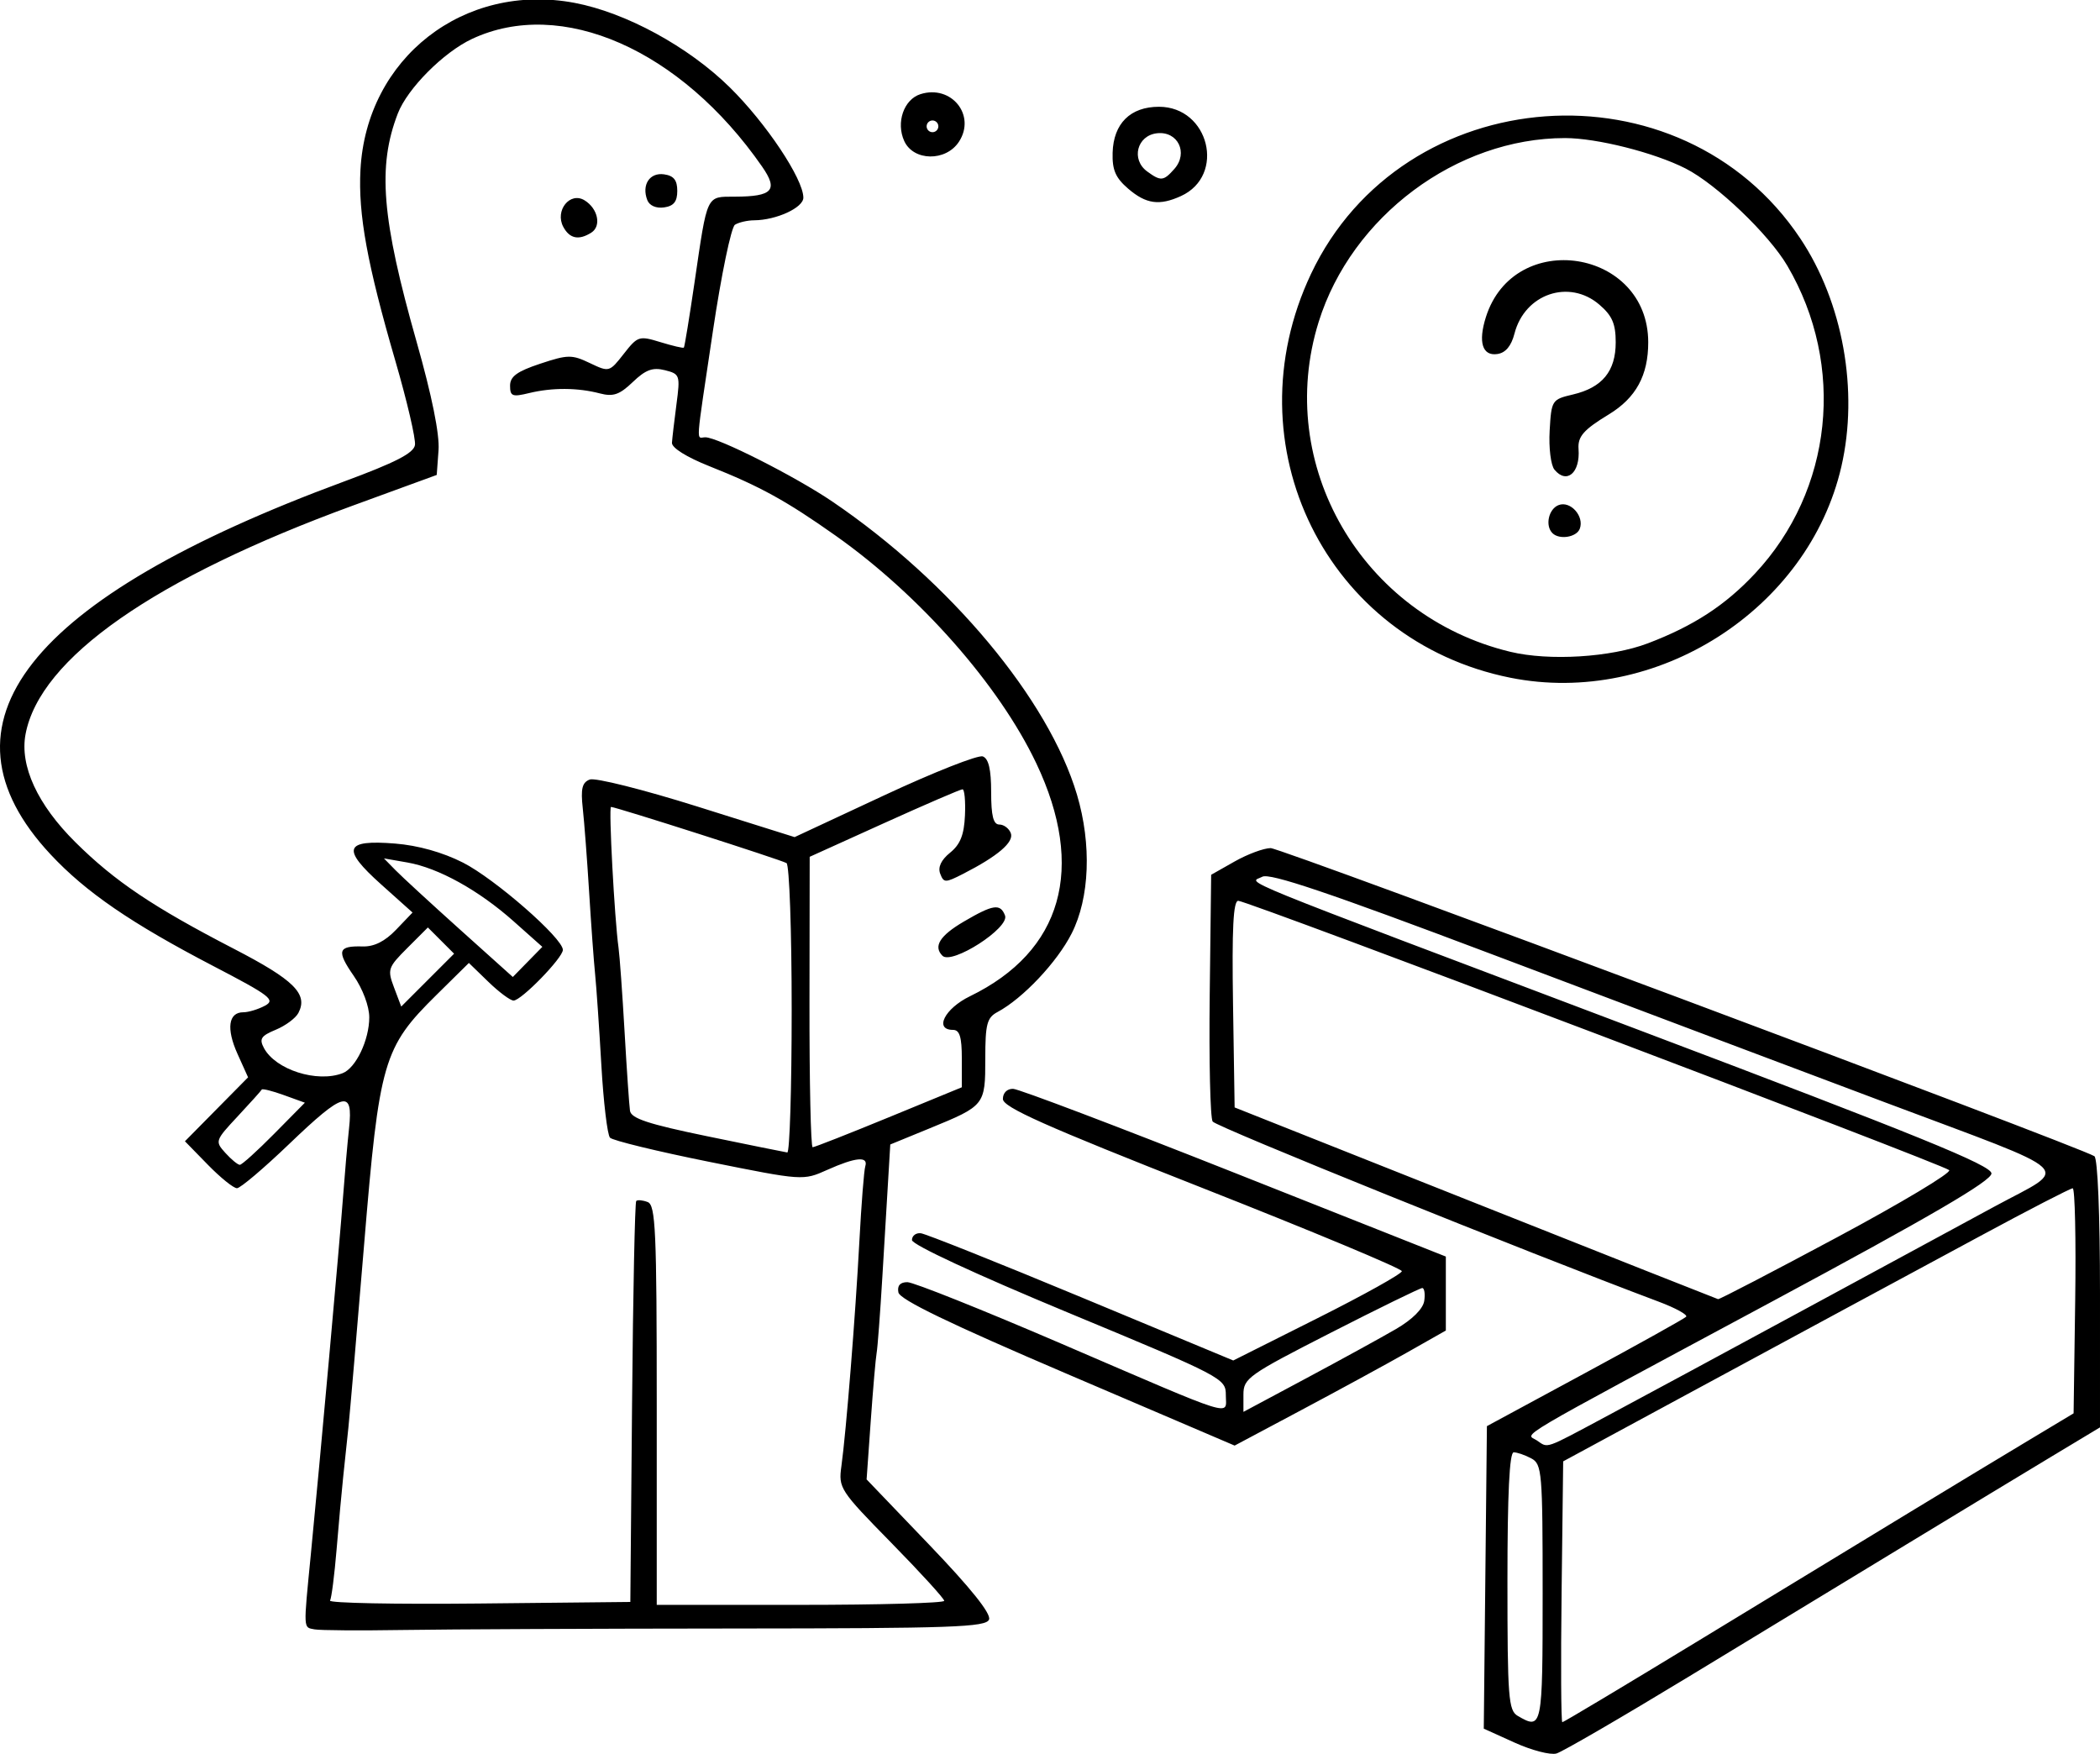 <?xml version="1.0" encoding="UTF-8" standalone="no"?>
<!-- Created with Inkscape (http://www.inkscape.org/) -->

<svg
   xmlns:dc="http://purl.org/dc/elements/1.1/"
   xmlns:cc="http://creativecommons.org/ns#"
   xmlns:rdf="http://www.w3.org/1999/02/22-rdf-syntax-ns#"
   xmlns:svg="http://www.w3.org/2000/svg"
   xmlns="http://www.w3.org/2000/svg"
   xmlns:sodipodi="http://sodipodi.sourceforge.net/DTD/sodipodi-0.dtd"
   xmlns:inkscape="http://www.inkscape.org/namespaces/inkscape"
   width="357.94"
   height="298.924"
   id="svg4066"
   version="1.1"
   inkscape:version="0.48.4 r9939"
   sodipodi:docname="New document 22">
  <defs
     id="defs4068" />
  <sodipodi:namedview
     id="base"
     pagecolor="#ffffff"
     bordercolor="#666666"
     borderopacity="1.0"
     inkscape:pageopacity="0.0"
     inkscape:pageshadow="2"
     inkscape:zoom="0.35"
     inkscape:cx="178.97022"
     inkscape:cy="149.5118"
     inkscape:document-units="px"
     inkscape:current-layer="layer1"
     showgrid="false"
     fit-margin-top="-0.1"
     fit-margin-left="0"
     fit-margin-right="0"
     fit-margin-bottom="0"
     inkscape:window-width="1297"
     inkscape:window-height="363"
     inkscape:window-x="623"
     inkscape:window-y="172"
     inkscape:window-maximized="0" />
  <g
     inkscape:label="Layer 1"
     inkscape:groupmode="layer"
     id="layer1"
     transform="translate(-196.03,-382.95)">
    <path
       style="fill:#000000"
       d="m 454.203,679.965 -5.267,-2.384 0.267,-25.78 0.267,-25.78 16.684,-9.019 c 9.176,-4.96 16.947,-9.29 17.269,-9.621 0.322,-0.331 -1.786,-1.492 -4.684,-2.579 -23.055,-8.653 -75.416,-29.799 -76.015,-30.698 -0.41,-0.616 -0.635,-10.331 -0.5,-21.589 l 0.246,-20.469 4,-2.265 c 2.2,-1.246 4.963,-2.272 6.14,-2.281 1.803,-0.014 137.582,50.767 140.403,52.51 0.564,0.349 0.957,9.956 0.957,23.407 l 0,22.815 -8.25,4.965 c -4.537,2.731 -15.675,9.476 -24.75,14.989 -9.075,5.513 -25.79,15.665 -37.145,22.56 -11.355,6.895 -21.48,12.776 -22.5,13.07 -1.02,0.294 -4.225,-0.539 -7.122,-1.85 z m 4.767,-25.447 c 0,-20.693 -0.112,-22.025 -1.934,-23 -1.064,-0.569 -2.414,-1.035 -3,-1.035 -0.722,0 -1.066,7.081 -1.066,21.95 0,19.85 0.167,22.048 1.75,22.97 4.176,2.432 4.25,2.068 4.25,-20.885 z m 26.123,8.344 c 32.898,-20.026 46.367,-28.2 55.877,-33.916 l 8.5,-5.108 0.272,-19.178 c 0.149,-10.548 -0.042,-19.178 -0.424,-19.178 -0.383,0 -7.48,3.663 -15.772,8.139 -8.292,4.477 -18.676,10.078 -23.076,12.447 -4.4,2.369 -17,9.178 -28,15.131 l -20,10.823 -0.269,22.23 c -0.148,12.226 -0.093,22.23 0.123,22.23 0.216,0 10.462,-6.129 22.769,-13.621 z M 469.853,624.344 c 5.29,-2.826 20.868,-11.232 34.618,-18.681 13.75,-7.448 27.967,-15.149 31.593,-17.112 12.844,-6.954 14.783,-5.126 -18.827,-17.751 -16.372,-6.15 -46.554,-17.52 -67.072,-25.268 -27.567,-10.41 -37.742,-13.843 -38.978,-13.151 -2.162,1.21 -7.672,-1.034 63.784,25.969 48.036,18.152 60.5,23.221 60.5,24.601 0,1.262 -10.272,7.258 -37.5,21.889 -45.329,24.358 -41.903,22.335 -40,23.608 2.01,1.344 1.087,1.663 11.882,-4.105 z m 39.316,-30.518 c 10.939,-5.861 19.532,-11.008 19.095,-11.438 -0.994,-0.979 -119.585,-45.906 -121.176,-45.906 -0.852,0 -1.091,4.724 -0.891,17.609 l 0.273,17.609 41,16.287 c 22.55,8.958 41.182,16.333 41.405,16.391 0.223,0.057 9.355,-4.691 20.294,-10.552 z m -259.524,66.833 c -1.942,-0.375 -1.91,0.25 -0.644,-12.677 1.558,-15.905 4.932,-53.341 5.497,-61 0.284,-3.85 0.747,-9.137 1.029,-11.75 0.72,-6.681 -0.868,-6.257 -10.248,2.737 -4.295,4.118 -8.28,7.493 -8.856,7.5 -0.576,0.007 -2.808,-1.79 -4.959,-3.994 l -3.912,-4.007 5.381,-5.449 5.381,-5.449 -1.8,-3.991 c -1.944,-4.311 -1.555,-7.098 0.99,-7.098 0.878,0 2.531,-0.5 3.672,-1.11 1.862,-0.997 0.959,-1.692 -8.816,-6.783 -13.98,-7.282 -21.698,-12.575 -27.697,-18.997 -20.795,-22.261 -3.985,-43.633 50.002,-63.571 8.78,-3.243 11.879,-4.837 12.095,-6.221 0.159,-1.024 -1.345,-7.476 -3.342,-14.339 -4.797,-16.48 -6.351,-24.989 -5.948,-32.564 1.013,-19.059 17.64,-32.02 36.501,-28.456 8.734,1.651 19.373,7.442 26.443,14.394 6.176,6.073 12.529,15.592 12.547,18.801 0.01,1.711 -4.603,3.836 -8.39,3.863 -1.155,0.008 -2.626,0.349 -3.268,0.758 -0.642,0.408 -2.329,8.534 -3.75,18.057 -3.037,20.357 -2.88,18.17 -1.305,18.17 2.153,0 15.361,6.681 21.648,10.95 20.146,13.681 36.882,33.73 41.702,49.961 2.518,8.479 2.17,17.586 -0.906,23.653 -2.48,4.891 -8.319,11.08 -12.634,13.389 -1.806,0.966 -2.088,2.045 -2.088,7.96 0,7.926 -0.066,8.009 -9.454,11.857 l -6.741,2.763 -0.328,5.484 c -0.181,3.016 -0.638,10.659 -1.016,16.984 -0.378,6.325 -0.82,12.203 -0.981,13.063 -0.161,0.86 -0.612,6.061 -1.001,11.558 l -0.709,9.995 10.723,11.19 c 7.058,7.365 10.526,11.704 10.147,12.692 -0.5,1.303 -6.249,1.506 -43.358,1.531 -23.53,0.016 -48.89,0.129 -56.356,0.25 -7.466,0.121 -14.329,0.075 -15.25,-0.103 z m 54.121,-38.639 c 0.163,-18.679 0.481,-34.148 0.707,-34.374 0.226,-0.226 1.105,-0.144 1.954,0.181 1.349,0.518 1.543,4.873 1.543,34.624 l 0,34.031 24.5,0 c 13.475,0 24.5,-0.31 24.5,-0.688 0,-0.378 -4.063,-4.831 -9.029,-9.895 -8.77,-8.943 -9.013,-9.317 -8.496,-13.062 0.815,-5.903 2.384,-25.537 3.066,-38.355 0.336,-6.325 0.788,-12.062 1.004,-12.75 0.552,-1.76 -1.646,-1.555 -6.467,0.604 -4.14,1.853 -4.142,1.853 -20.184,-1.375 -8.824,-1.776 -16.411,-3.622 -16.86,-4.104 -0.449,-0.481 -1.112,-6.05 -1.475,-12.375 -0.363,-6.325 -0.841,-13.3 -1.064,-15.5 -0.223,-2.2 -0.682,-8.5 -1.02,-14 -0.338,-5.5 -0.826,-11.92 -1.084,-14.266 -0.368,-3.343 -0.109,-4.405 1.194,-4.905 0.915,-0.351 9.145,1.714 18.289,4.589 l 16.626,5.227 15.329,-7.149 c 8.431,-3.932 15.969,-6.904 16.75,-6.604 0.991,0.38 1.421,2.22 1.421,6.077 0,4.061 0.37,5.531 1.393,5.531 0.766,0 1.646,0.659 1.955,1.464 0.585,1.526 -2.224,3.927 -8.116,6.937 -3.059,1.563 -3.309,1.561 -3.917,-0.021 -0.425,-1.107 0.157,-2.344 1.686,-3.581 1.734,-1.404 2.386,-3.037 2.534,-6.344 0.11,-2.45 -0.078,-4.456 -0.418,-4.459 -0.34,-0.003 -6.339,2.585 -13.333,5.75 l -12.715,5.755 -0.035,24.75 c -0.019,13.613 0.224,24.75 0.54,24.75 0.316,0 6.166,-2.299 13,-5.109 l 12.426,-5.109 0,-4.891 c 0,-3.681 -0.371,-4.891 -1.5,-4.891 -3.261,0 -1.429,-3.636 2.889,-5.734 15.74,-7.647 19.782,-21.846 11.302,-39.702 -6.328,-13.324 -19.824,-28.637 -34.191,-38.792 -8.42,-5.952 -12.909,-8.422 -21.5,-11.835 -3.925,-1.559 -6.463,-3.147 -6.407,-4.009 0.051,-0.785 0.397,-3.739 0.769,-6.564 0.653,-4.959 0.585,-5.16 -1.982,-5.804 -2.073,-0.52 -3.275,-0.076 -5.458,2.015 -2.264,2.169 -3.338,2.541 -5.611,1.946 -3.79,-0.993 -8.137,-1.015 -12.061,-0.06 -2.865,0.697 -3.25,0.548 -3.25,-1.254 0,-1.572 1.185,-2.438 5.13,-3.748 4.716,-1.566 5.398,-1.576 8.456,-0.117 3.302,1.575 3.345,1.563 5.795,-1.567 2.373,-3.032 2.614,-3.109 6.243,-1.996 2.076,0.637 3.875,1.058 3.998,0.935 0.123,-0.123 0.949,-5.171 1.835,-11.218 2.209,-15.07 1.935,-14.491 6.86,-14.509 6.452,-0.024 7.432,-1.107 4.638,-5.131 -13.851,-19.952 -34.225,-28.908 -49.466,-21.743 -4.848,2.279 -10.981,8.448 -12.62,12.692 -3.49,9.043 -2.758,17.937 3.204,38.937 2.6,9.157 3.933,15.745 3.735,18.456 l -0.308,4.217 -14.237,5.202 c -33.848,12.367 -53.417,26.029 -55.849,38.992 -1.012,5.394 2.046,12.012 8.511,18.42 6.698,6.639 13.227,11.029 26.973,18.137 10.307,5.329 12.712,7.719 11.022,10.95 -0.464,0.887 -2.2,2.175 -3.857,2.861 -2.527,1.047 -2.851,1.552 -2.009,3.127 1.975,3.69 9.049,5.948 13.401,4.278 2.258,-0.867 4.545,-5.659 4.545,-9.525 0,-1.882 -1.113,-4.852 -2.649,-7.068 -2.958,-4.269 -2.698,-5.128 1.515,-5.009 1.966,0.056 3.795,-0.858 5.703,-2.849 l 2.808,-2.931 -5.366,-4.806 c -6.801,-6.091 -6.265,-7.645 2.395,-6.95 3.913,0.314 8.097,1.488 11.559,3.242 5.428,2.751 17.034,12.887 17.034,14.878 0,1.356 -7.087,8.64 -8.405,8.64 -0.55,0 -2.488,-1.443 -4.307,-3.206 l -3.308,-3.206 -5.529,5.456 c -9.07,8.95 -9.74,11.262 -12.322,42.456 -1.229,14.85 -2.436,28.913 -2.682,31.25 -0.246,2.337 -0.65,6.162 -0.897,8.5 -0.247,2.337 -0.749,7.85 -1.114,12.25 -0.366,4.4 -0.87,8.345 -1.12,8.767 -0.25,0.422 11.164,0.647 25.364,0.5 l 25.82,-0.267 0.296,-33.963 z m 52.902,-76.173 c -1.595,-1.595 -0.45,-3.425 3.64,-5.822 5.014,-2.938 6.228,-3.117 7.026,-1.036 0.808,2.106 -9.068,8.456 -10.666,6.859 z M 292.044,421.621 c -1.483,-2.771 1.136,-6.05 3.618,-4.531 2.291,1.402 2.918,4.391 1.157,5.508 -2.135,1.353 -3.699,1.034 -4.774,-0.977 z m 14.315,-4.568 c -0.996,-2.595 0.4,-4.739 2.857,-4.39 1.653,0.235 2.254,0.987 2.254,2.82 0,1.833 -0.602,2.585 -2.254,2.82 -1.352,0.192 -2.496,-0.308 -2.857,-1.25 z m -63.592,159.135 5.229,-5.294 -3.588,-1.297 c -1.973,-0.714 -3.667,-1.137 -3.763,-0.94 -0.096,0.196 -1.943,2.251 -4.103,4.566 -3.846,4.121 -3.89,4.252 -2.095,6.235 1.008,1.114 2.116,2.025 2.462,2.025 0.346,0 2.982,-2.383 5.858,-5.294 z m 88.203,-21.147 c 0,-13.443 -0.396,-24.686 -0.88,-24.985 -0.878,-0.543 -29.097,-9.574 -29.915,-9.574 -0.424,0 0.598,19.118 1.283,24 0.193,1.375 0.655,7.81 1.028,14.301 0.372,6.491 0.788,12.558 0.923,13.483 0.192,1.31 3.097,2.27 13.154,4.344 7.099,1.464 13.245,2.709 13.657,2.767 0.412,0.058 0.75,-10.893 0.75,-24.336 z m -59.776,-11.779 -2.235,-2.235 -3.495,3.495 c -3.317,3.317 -3.433,3.661 -2.27,6.741 l 1.225,3.245 4.505,-4.505 4.505,-4.505 -2.235,-2.235 z m 12.416,-3.257 c -5.982,-5.323 -12.852,-9.13 -18.14,-10.052 l -4,-0.698 2,2.038 c 1.1,1.121 6.043,5.669 10.984,10.107 l 8.984,8.068 2.516,-2.569 2.516,-2.569 -4.86,-4.324 z m 94.372,77.146 c -20.157,-8.621 -28.586,-12.694 -28.823,-13.926 -0.222,-1.154 0.295,-1.742 1.533,-1.742 1.028,0 12.843,4.721 26.256,10.491 30.351,13.056 28.022,12.328 28.022,8.754 0,-2.838 -0.482,-3.09 -26.75,-13.995 -15.923,-6.61 -26.75,-11.64 -26.75,-12.427 0,-0.728 0.675,-1.251 1.5,-1.163 0.825,0.088 13.147,5.004 27.383,10.924 l 25.883,10.764 14.367,-7.21 c 7.902,-3.966 14.367,-7.57 14.367,-8.009 0,-0.439 -15.3,-6.824 -34,-14.188 -26.879,-10.585 -34,-13.761 -34,-15.165 0,-1.044 0.722,-1.756 1.75,-1.727 0.963,0.027 17.95,6.47 37.75,14.318 l 36,14.268 0,6.304 0,6.304 -6.5,3.683 c -3.575,2.026 -11.675,6.438 -18,9.805 l -11.5,6.122 -28.488,-12.184 z m 55.988,-7.677 c 2.791,-1.625 4.621,-3.45 4.82,-4.806 0.176,-1.202 0.022,-2.186 -0.341,-2.186 -0.363,0 -7.37,3.425 -15.57,7.612 -14.109,7.204 -14.909,7.77 -14.909,10.554 l 0,2.942 10.75,-5.749 c 5.912,-3.162 12.775,-6.928 15.25,-8.369 z m 19.5,-111.011 c -31.349,-6.276 -47.805,-39.611 -33.979,-68.834 15.648,-33.074 63.043,-36.511 83.386,-6.048 7.275,10.895 9.989,25.958 7.008,38.902 -5.619,24.397 -31.576,40.952 -56.415,35.98 z m 23.416,-5.856 c 7.805,-2.966 13.215,-6.487 18.275,-11.898 13.266,-14.183 15.502,-35.423 5.521,-52.454 -3.14,-5.359 -12.063,-13.89 -17.346,-16.585 -5.315,-2.711 -15.123,-5.187 -20.551,-5.187 -18.495,0 -36.376,13.344 -41.993,31.339 -7.601,24.348 7.387,50.136 32.677,56.224 6.622,1.594 17.133,0.948 23.416,-1.44 z M 460.637,473.816 c -1.281,-1.281 -0.652,-4.125 1.057,-4.781 2.018,-0.774 4.416,1.92 3.601,4.045 -0.556,1.449 -3.482,1.911 -4.658,0.736 z m 0.351,-10.812 c -0.624,-0.752 -0.992,-3.727 -0.823,-6.657 0.299,-5.197 0.375,-5.315 3.972,-6.161 5.001,-1.177 7.287,-3.965 7.287,-8.889 0,-3.164 -0.596,-4.539 -2.783,-6.42 -5.147,-4.427 -12.723,-1.852 -14.468,4.919 -0.551,2.137 -1.516,3.289 -2.928,3.496 -2.556,0.374 -3.299,-2.038 -1.944,-6.308 4.813,-15.169 27.651,-11.619 27.665,4.3 0.005,5.651 -2.091,9.487 -6.722,12.301 -4.3,2.613 -5.313,3.773 -5.155,5.899 0.301,4.056 -2.01,6.041 -4.101,3.522 z m -72.664,-47.894 c -2.155,-1.854 -2.734,-3.192 -2.651,-6.127 0.141,-4.979 3.02,-7.835 7.9,-7.835 8.552,0 11.431,11.719 3.74,15.223 -3.674,1.674 -5.946,1.355 -8.989,-1.262 z m 7.88,-3.378 c 2.413,-2.735 0.578,-6.476 -2.977,-6.067 -3.408,0.392 -4.449,4.472 -1.661,6.511 2.32,1.696 2.789,1.652 4.638,-0.444 z m -46.05,-4.746 c -1.434,-3.148 -0.074,-7.087 2.759,-7.986 5.27,-1.673 9.525,3.592 6.561,8.117 -2.225,3.396 -7.748,3.318 -9.32,-0.131 z m 5.816,-2.504 c 0,-0.55 -0.45,-1 -1,-1 -0.55,0 -1,0.45 -1,1 0,0.55 0.45,1 1,1 0.55,0 1,-0.45 1,-1 z"
       id="path4053"
       inkscape:connector-curvature="0" />
  </g>
</svg>
